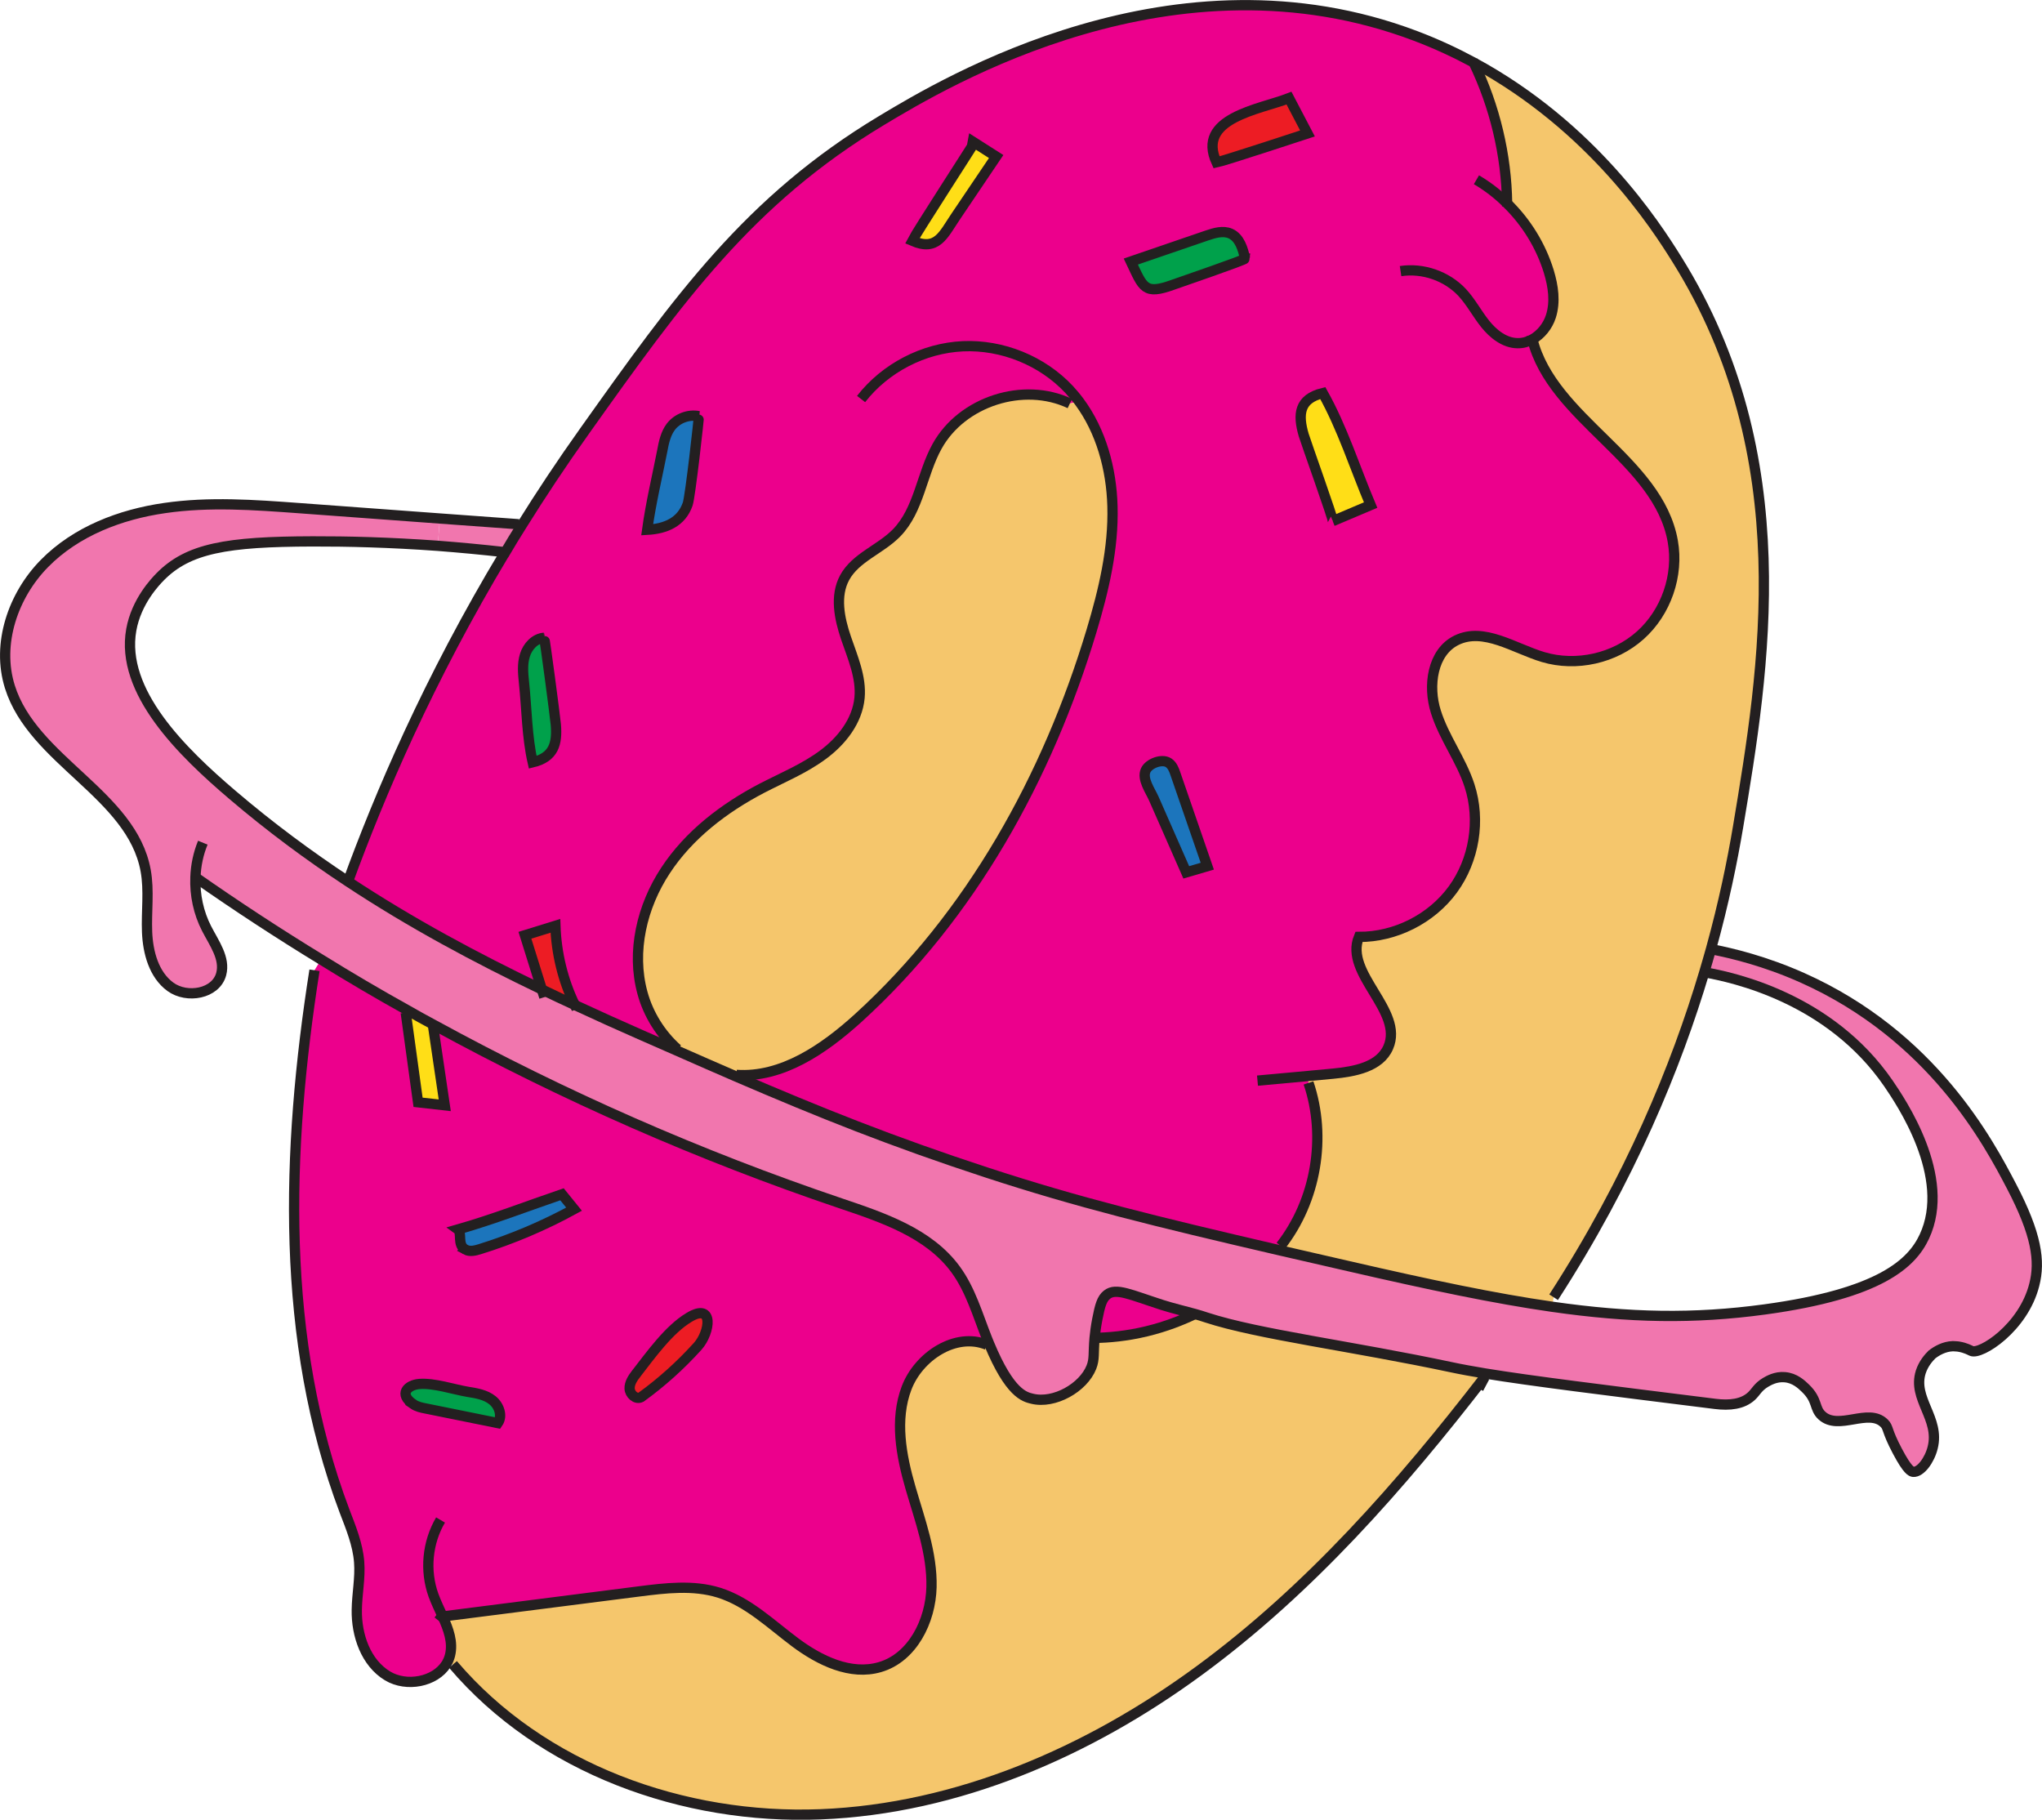 <?xml version="1.0" encoding="UTF-8"?><svg id="Layer_2" xmlns="http://www.w3.org/2000/svg" viewBox="0 0 198.94 177.27"><defs><style>.cls-1{fill:#00a14b;}.cls-2{fill:#ffde17;}.cls-3{fill:#ec008c;}.cls-4{fill:#f5c66c;}.cls-5{fill:#ed1c24;}.cls-6{fill:#f176ae;}.cls-7{fill:#1c75bc;}.cls-8{fill:none;stroke:#231f20;stroke-miterlimit:10;}</style></defs><g id="Layer_1-2"><g><g><path class="cls-6" d="M106.64,130.33c-.14,1.52,.01,2.04-.31,2.85-.79,2-3.62,3.6-5.76,3.08-.76-.18-2.19-.51-4.2-5.35-.07-.16-.13-.32-.2-.49-.92-2.31-1.61-4.77-3.08-6.77-2.6-3.54-7.08-5.04-11.23-6.44-13.66-4.62-26.92-10.44-39.57-17.36-.88-.47-1.75-.95-2.62-1.45-2.83-1.57-5.63-3.22-8.39-4.93-4.16-2.54-8.24-5.21-12.24-8.01-.07,1.72,.3,3.47,1.09,5,.73,1.42,1.83,2.89,1.42,4.43-.52,1.93-3.33,2.42-4.95,1.24-1.61-1.18-2.19-3.34-2.27-5.34s.22-4.02-.14-5.99c-1.36-7.42-10.98-10.71-13.23-17.9-1.31-4.18,.31-8.91,3.38-12.02,3.07-3.12,7.38-4.77,11.71-5.39,4.32-.63,8.73-.31,13.09,.01,4.57,.34,9.14,.67,13.71,1.01l-.2,2.66c-4.71-.34-8.82-.44-12.21-.43-8.38,.02-12.1,.68-14.82,3.43-.48,.49-2.33,2.4-2.83,5.18-1.08,6.04,4.97,11.92,9.85,16.08,3.68,3.14,7.44,5.92,11.26,8.44,6.16,4.07,12.48,7.45,18.89,10.52,1.06,.51,2.13,1.02,3.21,1.51,2.17,1.01,4.34,1.99,6.53,2.95,1.17,.52,2.31,1.02,3.42,1.5,1.99,.88,3.89,1.71,5.74,2.51,8.13,3.5,15.19,6.34,24.52,9.39,8.81,2.88,16.15,4.69,28.46,7.55,2.09,.48,4.33,.99,6.75,1.55,7.9,1.82,14.22,3.15,19.81,3.95,7.55,1.08,13.76,1.2,20.69,.26,11.29-1.54,14.34-4.51,15.55-7.08,2.75-5.84-2.34-13.24-3.5-14.95-5.72-8.31-15.11-10.32-17.93-10.82,.23-.76,.44-1.52,.65-2.25,2.07,.4,5.26,1.17,8.88,2.78,12.73,5.68,18.2,16.11,20.4,20.32,2.45,4.69,2.81,7.28,2.22,9.59-1.06,4.22-5.26,6.87-6.13,6.45-.1-.04-.55-.31-1.25-.42-.02,0-.29-.04-.55-.04-.88,.03-1.58,.46-2.03,.8-.32,.32-.83,.88-1.1,1.71-.83,2.62,1.88,4.52,1.16,7.37-.3,1.22-1.18,2.41-1.89,2.36-.19-.02-.55-.13-1.54-2-1.12-2.11-.84-2.3-1.31-2.75-1.52-1.49-4.42,.75-6.04-.72-.79-.71-.38-1.48-1.61-2.67-.4-.39-1.05-1-2.02-1.08-.9-.08-1.6,.35-1.88,.51-.75,.45-.92,.92-1.36,1.33-.85,.79-2.12,.94-3.55,.76-11.13-1.39-17.91-2.23-22.39-2.96-1.25-.21-2.32-.4-3.25-.6-9.74-2.07-18.93-3.22-23.9-4.85-.38-.13-.75-.24-1.14-.35-1.05-.29-2.12-.54-3.16-.87-3.14-1.01-4.52-1.71-5.4-1.01-.5,.39-.69,1.06-.95,2.41-.14,.73-.21,1.31-.26,1.8Z"/><path class="cls-4" d="M163.37,25.27c12,19.19,8.51,40.01,5.96,55.28-.56,3.33-1.38,7.36-2.64,11.91-.21,.73-.42,1.49-.65,2.25-2.72,9.12-7.2,20.09-14.68,31.66l-.13,.93c-5.59-.8-11.91-2.13-19.81-3.95-2.42-.56-4.66-1.07-6.75-1.55l.1-.43c3.45-4.41,4.5-10.58,2.71-15.88l-.06-.67c.82-.08,1.64-.15,2.46-.23,2.08-.2,4.54-.65,5.37-2.57,1.55-3.55-4.32-7.17-2.86-10.75,3.55,0,7.06-1.76,9.15-4.62s2.72-6.74,1.63-10.11c-.81-2.51-2.49-4.68-3.28-7.2-.8-2.51-.36-5.81,2.01-6.97,2.65-1.3,5.61,.79,8.44,1.64,3.24,.96,6.94,.13,9.46-2.12s3.76-5.84,3.17-9.16c-1.42-7.99-11.72-11.87-13.68-19.67,.84-.47,1.5-1.3,1.8-2.23,.46-1.42,.23-2.96-.2-4.38-.77-2.5-2.18-4.79-4.06-6.63-.07-4.74-1.2-9.46-3.26-13.73,11.54,6.24,17.7,15.81,19.8,19.18Z"/><path class="cls-3" d="M146.83,19.82c1.88,1.84,3.29,4.13,4.06,6.63,.43,1.42,.66,2.96,.2,4.38-.3,.93-.96,1.76-1.8,2.23,1.96,7.8,12.26,11.68,13.68,19.67,.59,3.32-.65,6.91-3.17,9.16s-6.22,3.08-9.46,2.12c-2.83-.85-5.79-2.94-8.44-1.64-2.37,1.16-2.81,4.46-2.01,6.97,.79,2.52,2.47,4.69,3.28,7.2,1.09,3.37,.46,7.25-1.63,10.11s-5.6,4.63-9.15,4.62c-1.46,3.58,4.41,7.2,2.86,10.75-.83,1.92-3.29,2.37-5.37,2.57-.82,.08-1.64,.15-2.46,.23l.06,.67c1.79,5.3,.74,11.47-2.71,15.88l-.1,.43c-12.31-2.86-19.65-4.67-28.46-7.55-9.33-3.05-16.39-5.89-24.52-9.39l.06-.15c4.42,.31,8.52-2.51,11.84-5.52,11-10,18.47-23.49,22.75-37.73,1.19-3.96,2.16-8.04,2.04-12.16-.1-3.61-1.1-7.29-3.23-10.17l-.92,.18c-4.51-2.14-10.51-.21-12.93,4.16-1.52,2.73-1.76,6.2-3.95,8.44-1.57,1.61-3.99,2.39-5.06,4.36-.96,1.77-.52,3.96,.13,5.87s1.51,3.84,1.32,5.85c-.22,2.26-1.75,4.2-3.57,5.54-1.82,1.35-3.94,2.22-5.95,3.26-3.69,1.93-7.11,4.54-9.39,8.02-2.29,3.48-3.34,7.89-2.24,11.91,.57,2.1,1.79,4.05,3.42,5.49l-.06,.14c-1.11-.48-2.25-.98-3.42-1.5-2.19-.96-4.36-1.94-6.53-2.95-1.16-2.4-1.8-5.04-1.89-7.71-.99,.31-1.98,.62-2.97,.92l1.65,5.28c-6.41-3.07-12.73-6.45-18.89-10.52,3.06-8.38,7.83-19.63,15.31-32.06h.01c.5-.85,1.03-1.72,1.58-2.59,1.88-3.02,3.93-6.11,6.16-9.24,9.14-12.85,16.01-22.48,28.94-30.25,6.19-3.72,28.51-17.13,52.01-8.23,2.01,.76,3.9,1.64,5.66,2.59,2.06,4.27,3.19,8.99,3.26,13.73Zm-16.98,30.94c1.23-.52,2.45-1.04,3.68-1.56-1.51-3.58-2.76-7.53-4.66-10.91-2.32,.57-2.44,2.08-1.86,4.08,.22,.73,2.95,8.35,2.84,8.39Zm-2.47-37.76c-.6-1.14-1.2-2.29-1.8-3.44-2.93,1.13-9.05,1.93-7.06,6.26,.75-.15,8.86-2.82,8.86-2.82Zm-6.08,12.19c-.21-.96-.53-2.04-1.43-2.44-.72-.31-1.55-.06-2.29,.19-2.47,.85-4.94,1.7-7.41,2.54,1.21,2.55,1.31,3.27,4.11,2.26,.6-.22,7.02-2.41,7.02-2.55Zm-3.68,59.19c-1.03-2.99-2.07-5.99-3.1-8.98-.14-.42-.31-.86-.68-1.1-.63-.41-1.91,.06-2.22,.74-.39,.84,.45,1.98,.8,2.78,1.05,2.39,2.1,4.78,3.15,7.16,.68-.2,1.37-.4,2.05-.6Zm-24.47-63.35c1.3-1.93,2.6-3.85,3.9-5.78-.71-.45-1.42-.91-2.13-1.36,0,.07-5.62,8.73-6.04,9.57,2.43,1.05,3-.56,4.27-2.43Zm-26.15,28.07c.25-.72,1.13-8.55,1.08-8.56-1.01-.2-2.11,.22-2.73,1.04-.5,.67-.68,1.52-.83,2.34-.5,2.55-1.12,5.12-1.47,7.69,1.79-.1,3.34-.74,3.95-2.51Zm-15.1,25.16c2.05-.49,2.41-1.81,2.25-3.68-.06-.71-1.08-8.45-1.14-8.45-.89,.06-1.61,.84-1.87,1.7-.27,.86-.18,1.78-.09,2.67,.27,2.54,.28,5.29,.85,7.76Z"/><path class="cls-4" d="M144.7,133.8l-.06,.35c-8.15,10.56-17.06,20.71-27.82,28.6-10.76,7.9-23.54,13.46-36.88,13.99-13.33,.53-27.17-4.43-35.81-14.6l-.65-.03c.16-.26,.28-.54,.36-.85,.32-1.29-.15-2.54-.71-3.79,6.37-.82,12.73-1.62,19.11-2.44,2.6-.33,5.29-.66,7.8,.12,2.84,.89,5.05,3.06,7.43,4.84,2.39,1.78,5.4,3.25,8.26,2.41,3.17-.93,4.94-4.48,5.02-7.79,.08-3.3-1.12-6.48-2.04-9.66-.92-3.17-1.56-6.64-.39-9.73s4.77-5.47,7.83-4.22l.22-.09c2.01,4.84,3.44,5.17,4.2,5.35,2.14,.52,4.97-1.08,5.76-3.08,.32-.81,.17-1.33,.31-2.85,1.37-.02,3.11-.17,5.06-.64,1.91-.46,3.49-1.1,4.71-1.68h0c.39,.1,.76,.21,1.14,.34,4.97,1.63,14.16,2.78,23.9,4.85,.93,.2,2,.39,3.25,.6Z"/><path class="cls-2" d="M133.53,49.2c-1.23,.52-2.45,1.04-3.68,1.56,.11-.04-2.62-7.66-2.84-8.39-.58-2-.46-3.51,1.86-4.08,1.9,3.38,3.15,7.33,4.66,10.91Z"/><path class="cls-5" d="M125.58,9.56c.6,1.15,1.2,2.3,1.8,3.44,0,0-8.11,2.67-8.86,2.82-1.99-4.33,4.13-5.13,7.06-6.26Z"/><path class="cls-1" d="M119.87,22.75c.9,.4,1.22,1.48,1.43,2.44,0,.14-6.42,2.33-7.02,2.55-2.8,1.01-2.9,.29-4.11-2.26,2.47-.84,4.94-1.69,7.41-2.54,.74-.25,1.57-.5,2.29-.19Z"/><path class="cls-7" d="M114.52,75.4c1.03,2.99,2.07,5.99,3.1,8.98-.68,.2-1.37,.4-2.05,.6-1.05-2.38-2.1-4.77-3.15-7.16-.35-.8-1.19-1.94-.8-2.78,.31-.68,1.59-1.15,2.22-.74,.37,.24,.54,.68,.68,1.1Z"/><path class="cls-3" d="M116.41,128h0c-1.22,.59-2.8,1.23-4.71,1.69-1.95,.47-3.69,.62-5.06,.64,.05-.49,.12-1.07,.26-1.8,.26-1.35,.45-2.02,.95-2.41,.88-.7,2.26,0,5.4,1.01,1.04,.33,2.11,.58,3.16,.87Z"/><path class="cls-4" d="M108.38,49.3c.12,4.12-.85,8.2-2.04,12.16-4.28,14.24-11.75,27.73-22.75,37.73-3.32,3.01-7.42,5.83-11.84,5.52l-.06,.15c-1.85-.8-3.75-1.63-5.74-2.51l.06-.14c-1.63-1.44-2.85-3.39-3.42-5.49-1.1-4.02-.05-8.43,2.24-11.91,2.28-3.48,5.7-6.09,9.39-8.02,2.01-1.04,4.13-1.91,5.95-3.26,1.82-1.34,3.35-3.28,3.57-5.54,.19-2.01-.67-3.94-1.32-5.85s-1.09-4.1-.13-5.87c1.07-1.97,3.49-2.75,5.06-4.36,2.19-2.24,2.43-5.71,3.95-8.44,2.42-4.37,8.42-6.3,12.93-4.16l.92-.18c2.13,2.88,3.13,6.56,3.23,10.17Z"/><path class="cls-2" d="M97.05,15.25c-1.3,1.93-2.6,3.85-3.9,5.78-1.27,1.87-1.84,3.48-4.27,2.43,.42-.84,6.04-9.5,6.04-9.57,.71,.45,1.42,.91,2.13,1.36Z"/><path class="cls-3" d="M43.13,157.47c.56,1.25,1.03,2.5,.71,3.79-.08,.31-.2,.59-.36,.85-1.1,1.74-3.87,2.26-5.72,1.15-2.12-1.28-3.04-3.96-3-6.43,.02-1.56,.35-3.11,.23-4.66-.13-1.73-.81-3.37-1.43-4.99-6.28-16.64-5.68-35.09-2.92-52.66l.64-1.05c2.76,1.71,5.56,3.36,8.39,4.93l-.14,.25,1.2,8.73c.87,.1,1.73,.19,2.6,.29-.38-2.56-.75-5.11-1.13-7.66l.09-.16c12.65,6.92,25.91,12.74,39.57,17.36,4.15,1.4,8.63,2.9,11.23,6.44,1.47,2,2.16,4.46,3.08,6.77,.07,.17,.13,.33,.2,.49l-.22,.09c-3.06-1.25-6.66,1.13-7.83,4.22s-.53,6.56,.39,9.73c.92,3.18,2.12,6.36,2.04,9.66-.08,3.31-1.85,6.86-5.02,7.79-2.86,.84-5.87-.63-8.26-2.41-2.38-1.78-4.59-3.95-7.43-4.84-2.51-.78-5.2-.45-7.8-.12-6.38,.82-12.74,1.62-19.11,2.44Zm24.85-26.33c1.21-1.36,1.6-4.3-.86-2.8-1.97,1.18-3.73,3.67-5.12,5.45-.34,.44-.68,.93-.66,1.48s.61,1.09,1.11,.84c2.01-1.45,3.87-3.13,5.53-4.97Zm-12.05-13.35c-.39-.49-.79-.97-1.18-1.45-3.37,1.15-6.72,2.45-10.14,3.43,.44,.32-.11,1.51,.74,1.96,.42,.23,.94,.1,1.39-.04,3.19-.99,6.27-2.3,9.19-3.9Zm-7.43,20.84c.48-.69,.13-1.71-.53-2.23-.66-.53-1.54-.68-2.37-.81-1.43-.24-3.29-.88-4.74-.77-1.16,.09-2.04,.98-.61,1.96,.36,.25,.81,.35,1.24,.43,2.34,.48,4.67,.95,7.01,1.42Z"/><path class="cls-5" d="M67.12,128.34c2.46-1.5,2.07,1.44,.86,2.8-1.66,1.84-3.52,3.52-5.53,4.97-.5,.25-1.09-.29-1.11-.84s.32-1.04,.66-1.48c1.39-1.78,3.15-4.27,5.12-5.45Z"/><path class="cls-7" d="M68.08,40.54s-.83,7.84-1.08,8.56c-.61,1.77-2.16,2.41-3.95,2.51,.35-2.57,.97-5.14,1.47-7.69,.15-.82,.33-1.67,.83-2.34,.62-.82,1.72-1.24,2.73-1.04Z"/><path class="cls-7" d="M54.75,116.34c.39,.48,.79,.96,1.18,1.45-2.92,1.6-6,2.91-9.19,3.9-.45,.14-.97,.27-1.39,.04-.85-.45-.3-1.64-.74-1.96,3.42-.98,6.77-2.28,10.14-3.43Z"/><path class="cls-5" d="M56,97.9c-1.08-.49-2.15-1-3.21-1.51l-1.65-5.28c.99-.3,1.98-.61,2.97-.92,.09,2.67,.73,5.31,1.89,7.71Z"/><path class="cls-1" d="M54.15,70.58c.16,1.87-.2,3.19-2.25,3.68-.57-2.47-.58-5.22-.85-7.76-.09-.89-.18-1.81,.09-2.67,.26-.86,.98-1.64,1.87-1.7,.06,0,1.08,7.74,1.14,8.45Z"/><path class="cls-6" d="M50.55,51.07l.25,.15c-.55,.87-1.08,1.74-1.58,2.59h-.01l-.02-.02c-2.29-.26-4.47-.46-6.54-.62l.2-2.66c2.57,.19,5.13,.37,7.7,.56Z"/><path class="cls-1" d="M47.97,136.4c.66,.52,1.01,1.54,.53,2.23-2.34-.47-4.67-.94-7.01-1.42-.43-.08-.88-.18-1.24-.43-1.43-.98-.55-1.87,.61-1.96,1.45-.11,3.31,.53,4.74,.77,.83,.13,1.71,.28,2.37,.81Z"/><path class="cls-2" d="M42.2,100.01c.38,2.55,.75,5.1,1.13,7.66-.87-.1-1.73-.19-2.6-.29l-1.2-8.73,.14-.25c.87,.5,1.74,.98,2.62,1.45l-.09,.16Z"/></g><g><path class="cls-8" d="M30.64,94.52c-2.76,17.57-3.36,36.02,2.92,52.66,.62,1.62,1.3,3.26,1.43,4.99,.12,1.55-.21,3.1-.23,4.66-.04,2.47,.88,5.15,3,6.43,1.85,1.11,4.62,.59,5.72-1.15,.16-.26,.28-.54,.36-.85,.32-1.29-.15-2.54-.71-3.79-.31-.69-.65-1.38-.9-2.07-.86-2.39-.6-5.15,.69-7.33"/><path class="cls-8" d="M44.13,162.14c8.64,10.17,22.48,15.13,35.81,14.6,13.34-.53,26.12-6.09,36.88-13.99,10.76-7.89,19.67-18.04,27.82-28.6-.19,.37-.39,.74-.59,1.11"/><path class="cls-8" d="M151.36,126.37c7.48-11.57,11.96-22.54,14.68-31.66,.23-.76,.44-1.52,.65-2.25,1.26-4.55,2.08-8.58,2.64-11.91,2.55-15.27,6.04-36.09-5.96-55.28-2.1-3.37-8.26-12.94-19.8-19.18-1.76-.95-3.65-1.83-5.66-2.59-23.5-8.9-45.82,4.51-52.01,8.23-12.93,7.77-19.8,17.4-28.94,30.25-2.23,3.13-4.28,6.22-6.16,9.24-.55,.87-1.08,1.74-1.58,2.59h-.01c-7.48,12.43-12.25,23.68-15.31,32.06h0"/><path class="cls-8" d="M50.55,51.07c-2.57-.19-5.13-.37-7.7-.56-4.57-.34-9.14-.67-13.71-1.01-4.36-.32-8.77-.64-13.09-.01-4.33,.62-8.64,2.27-11.71,5.39-3.07,3.11-4.69,7.84-3.38,12.02,2.25,7.19,11.87,10.48,13.23,17.9,.36,1.97,.06,3.99,.14,5.99s.66,4.16,2.27,5.34c1.62,1.18,4.43,.69,4.95-1.24,.41-1.54-.69-3.01-1.42-4.43-.79-1.53-1.16-3.28-1.09-5,.04-1.16,.28-2.3,.72-3.37"/><path class="cls-8" d="M49.19,53.79c-2.29-.26-4.47-.46-6.54-.62-4.71-.34-8.82-.44-12.21-.43-8.38,.02-12.1,.68-14.82,3.43-.48,.49-2.33,2.4-2.83,5.18-1.08,6.04,4.97,11.92,9.85,16.08,3.68,3.14,7.44,5.92,11.26,8.44,6.16,4.07,12.48,7.45,18.89,10.52,1.06,.51,2.13,1.02,3.21,1.51,2.17,1.01,4.34,1.99,6.53,2.95,1.17,.52,2.31,1.02,3.42,1.5,1.99,.88,3.89,1.71,5.74,2.51,8.13,3.5,15.19,6.34,24.52,9.39,8.81,2.88,16.15,4.69,28.46,7.55,2.09,.48,4.33,.99,6.75,1.55,7.9,1.82,14.22,3.15,19.81,3.95,7.55,1.08,13.76,1.2,20.69,.26,11.29-1.54,14.34-4.51,15.55-7.08,2.75-5.84-2.34-13.24-3.5-14.95-5.72-8.31-15.11-10.32-17.93-10.82"/><path class="cls-8" d="M19.01,85.44s.02,0,.03,.02c4,2.8,8.08,5.47,12.24,8.01,2.76,1.71,5.56,3.36,8.39,4.93,.87,.5,1.74,.98,2.62,1.45,12.65,6.92,25.91,12.74,39.57,17.36,4.15,1.4,8.63,2.9,11.23,6.44,1.47,2,2.16,4.46,3.08,6.77,.07,.17,.13,.33,.2,.49,2.01,4.84,3.44,5.17,4.2,5.35,2.14,.52,4.97-1.08,5.76-3.08,.32-.81,.17-1.33,.31-2.85,.05-.49,.12-1.07,.26-1.8,.26-1.35,.45-2.02,.95-2.41,.88-.7,2.26,0,5.4,1.01,1.04,.33,2.11,.58,3.16,.87,.39,.11,.76,.22,1.14,.35,4.97,1.63,14.16,2.78,23.9,4.85,.93,.2,2,.39,3.25,.6,4.48,.73,11.26,1.57,22.39,2.96,1.43,.18,2.7,.03,3.55-.76,.44-.41,.61-.88,1.36-1.33,.28-.16,.98-.59,1.88-.51,.97,.08,1.62,.69,2.02,1.08,1.23,1.19,.82,1.96,1.61,2.67,1.62,1.47,4.52-.77,6.04,.72,.47,.45,.19,.64,1.31,2.75,.99,1.87,1.35,1.98,1.54,2,.71,.05,1.59-1.14,1.89-2.36,.72-2.85-1.99-4.75-1.16-7.37,.27-.83,.78-1.39,1.1-1.71,.45-.34,1.15-.77,2.03-.8,.26,0,.53,.04,.55,.04,.7,.11,1.15,.38,1.25,.42,.87,.42,5.07-2.23,6.13-6.45,.59-2.31,.23-4.9-2.22-9.59-2.2-4.21-7.67-14.64-20.4-20.32-3.62-1.61-6.81-2.38-8.88-2.78"/><path class="cls-8" d="M66.01,102.21c-1.63-1.44-2.85-3.39-3.42-5.49-1.1-4.02-.05-8.43,2.24-11.91,2.28-3.48,5.7-6.09,9.39-8.02,2.01-1.04,4.13-1.91,5.95-3.26,1.82-1.34,3.35-3.28,3.57-5.54,.19-2.01-.67-3.94-1.32-5.85s-1.09-4.1-.13-5.87c1.07-1.97,3.49-2.75,5.06-4.36,2.19-2.24,2.43-5.71,3.95-8.44,2.42-4.37,8.42-6.3,12.93-4.16"/><path class="cls-8" d="M83.89,38.87c2.36-3.03,6.08-4.96,9.92-5.14,3.84-.17,7.73,1.41,10.35,4.21,.35,.38,.68,.77,.99,1.19,2.13,2.88,3.13,6.56,3.23,10.17,.12,4.12-.85,8.2-2.04,12.16-4.28,14.24-11.75,27.73-22.75,37.73-3.32,3.01-7.42,5.83-11.84,5.52"/><path class="cls-8" d="M143.47,5.89c.03,.07,.07,.13,.1,.2,2.06,4.27,3.19,8.99,3.26,13.73,0,.1,0,.19,0,.29"/><path class="cls-8" d="M143.84,17.51c1.09,.64,2.1,1.42,2.99,2.31,1.88,1.84,3.29,4.13,4.06,6.63,.43,1.42,.66,2.96,.2,4.38-.3,.93-.96,1.76-1.8,2.23-.44,.24-.93,.38-1.44,.37-1.26-.01-2.37-.89-3.16-1.88s-1.38-2.13-2.24-3.06c-1.51-1.61-3.82-2.41-6-2.08"/><path class="cls-8" d="M149.19,32.65c.03,.14,.06,.27,.1,.41,1.96,7.8,12.26,11.68,13.68,19.67,.59,3.32-.65,6.91-3.17,9.16s-6.22,3.08-9.46,2.12c-2.83-.85-5.79-2.94-8.44-1.64-2.37,1.16-2.81,4.46-2.01,6.97,.79,2.52,2.47,4.69,3.28,7.2,1.09,3.37,.46,7.25-1.63,10.11s-5.6,4.63-9.15,4.62c-1.46,3.58,4.41,7.2,2.86,10.75-.83,1.92-3.29,2.37-5.37,2.57-.82,.08-1.64,.15-2.46,.23-1.64,.15-3.27,.3-4.91,.45"/><path class="cls-8" d="M127.48,105.49c1.79,5.3,.74,11.47-2.71,15.88"/><path class="cls-8" d="M116.41,128.01c-1.22,.58-2.8,1.22-4.71,1.68-1.95,.47-3.69,.62-5.06,.64h-.03"/><path class="cls-8" d="M96.15,131c-3.06-1.25-6.66,1.13-7.83,4.22s-.53,6.56,.39,9.73c.92,3.18,2.12,6.36,2.04,9.66-.08,3.31-1.85,6.86-5.02,7.79-2.86,.84-5.87-.63-8.26-2.41-2.38-1.78-4.59-3.95-7.43-4.84-2.51-.78-5.2-.45-7.8-.12-6.38,.82-12.74,1.62-19.11,2.44-.03,0-.07,.01-.1,.01-.13-.1-.26-.21-.39-.31"/><path class="cls-8" d="M40.25,136.78c.36,.25,.81,.35,1.24,.43,2.34,.48,4.67,.95,7.01,1.42,.48-.69,.13-1.71-.53-2.23-.66-.53-1.54-.68-2.37-.81-1.43-.24-3.29-.88-4.74-.77-1.16,.09-2.04,.98-.61,1.96Z"/><path class="cls-8" d="M62,133.79c-.34,.44-.68,.93-.66,1.48s.61,1.09,1.11,.84c2.01-1.45,3.87-3.13,5.53-4.97,1.21-1.36,1.6-4.3-.86-2.8-1.97,1.18-3.73,3.67-5.12,5.45Z"/><path class="cls-8" d="M45.35,121.73c.42,.23,.94,.1,1.39-.04,3.19-.99,6.27-2.3,9.19-3.9-.39-.49-.79-.97-1.18-1.45-3.37,1.15-6.72,2.45-10.14,3.43,.44,.32-.11,1.51,.74,1.96Z"/><path class="cls-8" d="M113.84,74.3c.37,.24,.54,.68,.68,1.1,1.03,2.99,2.07,5.99,3.1,8.98-.68,.2-1.37,.4-2.05,.6-1.05-2.38-2.1-4.77-3.15-7.16-.35-.8-1.19-1.94-.8-2.78,.31-.68,1.59-1.15,2.22-.74Z"/><path class="cls-8" d="M129.85,50.76c1.23-.52,2.45-1.04,3.68-1.56-1.51-3.58-2.76-7.53-4.66-10.91-2.32,.57-2.44,2.08-1.86,4.08,.22,.73,2.95,8.35,2.84,8.39Z"/><path class="cls-8" d="M127.38,13c-.6-1.14-1.2-2.29-1.8-3.44-2.93,1.13-9.05,1.93-7.06,6.26,.75-.15,8.86-2.82,8.86-2.82Z"/><path class="cls-8" d="M121.3,25.19c-.21-.96-.53-2.04-1.43-2.44-.72-.31-1.55-.06-2.29,.19-2.47,.85-4.94,1.7-7.41,2.54,1.21,2.55,1.31,3.27,4.11,2.26,.6-.22,7.02-2.41,7.02-2.55Z"/><path class="cls-8" d="M97.05,15.25c-.71-.45-1.42-.91-2.13-1.36,0,.07-5.62,8.73-6.04,9.57,2.43,1.05,3-.56,4.27-2.43,1.3-1.93,2.6-3.85,3.9-5.78Z"/><path class="cls-8" d="M68.08,40.54c-1.01-.2-2.11,.22-2.73,1.04-.5,.67-.68,1.52-.83,2.34-.5,2.55-1.12,5.12-1.47,7.69,1.79-.1,3.34-.74,3.95-2.51,.25-.72,1.13-8.55,1.08-8.56Z"/><path class="cls-8" d="M53.01,62.13c-.89,.06-1.61,.84-1.87,1.7-.27,.86-.18,1.78-.09,2.67,.27,2.54,.28,5.29,.85,7.76,2.05-.49,2.41-1.81,2.25-3.68-.06-.71-1.08-8.45-1.14-8.45Z"/><path class="cls-8" d="M53.03,97.14l-.24-.75-1.65-5.28c.99-.3,1.98-.61,2.97-.92,.09,2.67,.73,5.31,1.89,7.71,.05,.13,.12,.25,.18,.38"/><path class="cls-8" d="M39.53,98.65l1.2,8.73c.87,.1,1.73,.19,2.6,.29-.38-2.56-.75-5.11-1.13-7.66"/></g></g></g></svg>